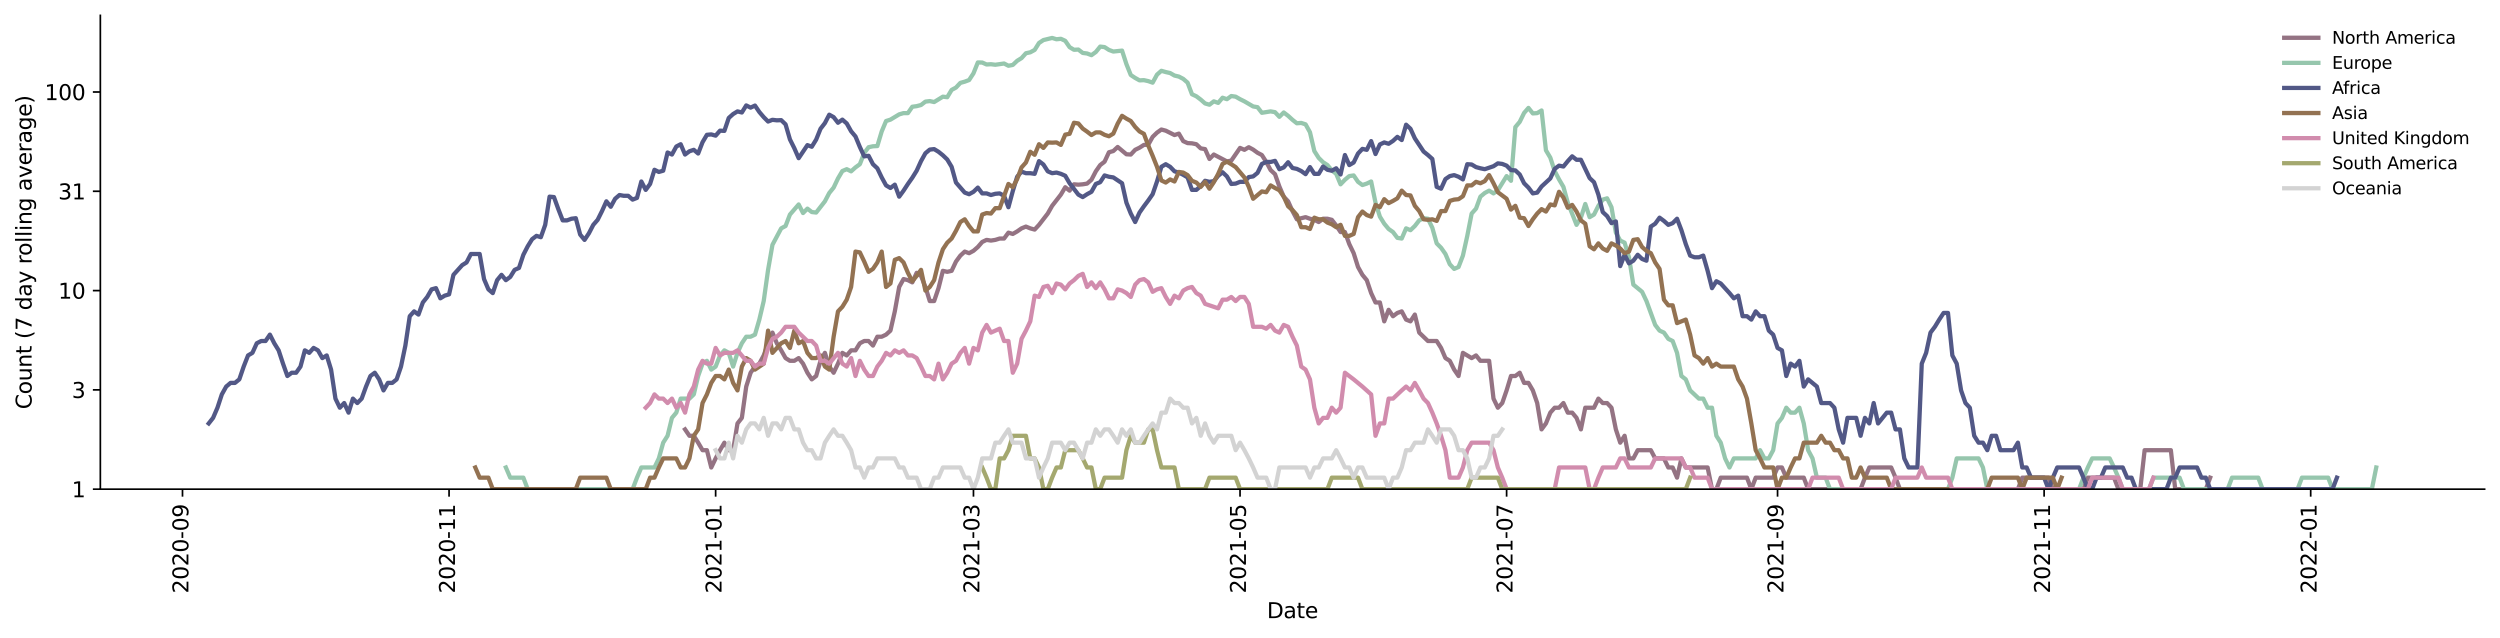 <?xml version="1.0" encoding="utf-8" standalone="no"?>
<!DOCTYPE svg PUBLIC "-//W3C//DTD SVG 1.1//EN"
  "http://www.w3.org/Graphics/SVG/1.1/DTD/svg11.dtd">
<svg xmlns:xlink="http://www.w3.org/1999/xlink" width="1170.166pt" height="298.621pt" viewBox="0 0 1170.166 298.621" xmlns="http://www.w3.org/2000/svg" version="1.1">
 <defs>
  <style type="text/css">*{stroke-linejoin: round; stroke-linecap: butt}</style>
 </defs>
 <g id="figure_1">
  <g id="patch_1">
   <path d="M 0 298.621 
L 1170.166 298.621 
L 1170.166 0 
L 0 0 
z
" style="fill: #ffffff"/>
  </g>
  <g id="axes_1">
   <g id="patch_2">
    <path d="M 46.966 228.96 
L 1162.966 228.96 
L 1162.966 7.2 
L 46.966 7.2 
z
" style="fill: #ffffff"/>
   </g>
   <g id="matplotlib.axis_1">
    <g id="xtick_1">
     <g id="line2d_1">
      <defs>
       <path id="m496a580652" d="M 0 0 
L 0 3.5 
" style="stroke: #000000; stroke-width: 0.8"/>
      </defs>
      <g>
       <use xlink:href="#m496a580652" x="85.42" y="228.96" style="stroke: #000000; stroke-width: 0.8"/>
      </g>
     </g>
     <g id="text_1">
      <!-- 2020-09 -->
      <g transform="translate(88.18 277.743)rotate(-90)scale(0.1 -0.1)">
       <defs>
        <path id="DejaVuSans-32" d="M 1228 531 
L 3431 531 
L 3431 0 
L 469 0 
L 469 531 
Q 828 903 1448 1529 
Q 2069 2156 2228 2338 
Q 2531 2678 2651 2914 
Q 2772 3150 2772 3378 
Q 2772 3750 2511 3984 
Q 2250 4219 1831 4219 
Q 1534 4219 1204 4116 
Q 875 4013 500 3803 
L 500 4441 
Q 881 4594 1212 4672 
Q 1544 4750 1819 4750 
Q 2544 4750 2975 4387 
Q 3406 4025 3406 3419 
Q 3406 3131 3298 2873 
Q 3191 2616 2906 2266 
Q 2828 2175 2409 1742 
Q 1991 1309 1228 531 
z
" transform="scale(0.016)"/>
        <path id="DejaVuSans-30" d="M 2034 4250 
Q 1547 4250 1301 3770 
Q 1056 3291 1056 2328 
Q 1056 1369 1301 889 
Q 1547 409 2034 409 
Q 2525 409 2770 889 
Q 3016 1369 3016 2328 
Q 3016 3291 2770 3770 
Q 2525 4250 2034 4250 
z
M 2034 4750 
Q 2819 4750 3233 4129 
Q 3647 3509 3647 2328 
Q 3647 1150 3233 529 
Q 2819 -91 2034 -91 
Q 1250 -91 836 529 
Q 422 1150 422 2328 
Q 422 3509 836 4129 
Q 1250 4750 2034 4750 
z
" transform="scale(0.016)"/>
        <path id="DejaVuSans-2d" d="M 313 2009 
L 1997 2009 
L 1997 1497 
L 313 1497 
L 313 2009 
z
" transform="scale(0.016)"/>
        <path id="DejaVuSans-39" d="M 703 97 
L 703 672 
Q 941 559 1184 500 
Q 1428 441 1663 441 
Q 2288 441 2617 861 
Q 2947 1281 2994 2138 
Q 2813 1869 2534 1725 
Q 2256 1581 1919 1581 
Q 1219 1581 811 2004 
Q 403 2428 403 3163 
Q 403 3881 828 4315 
Q 1253 4750 1959 4750 
Q 2769 4750 3195 4129 
Q 3622 3509 3622 2328 
Q 3622 1225 3098 567 
Q 2575 -91 1691 -91 
Q 1453 -91 1209 -44 
Q 966 3 703 97 
z
M 1959 2075 
Q 2384 2075 2632 2365 
Q 2881 2656 2881 3163 
Q 2881 3666 2632 3958 
Q 2384 4250 1959 4250 
Q 1534 4250 1286 3958 
Q 1038 3666 1038 3163 
Q 1038 2656 1286 2365 
Q 1534 2075 1959 2075 
z
" transform="scale(0.016)"/>
       </defs>
       <use xlink:href="#DejaVuSans-32"/>
       <use xlink:href="#DejaVuSans-30" x="63.623"/>
       <use xlink:href="#DejaVuSans-32" x="127.246"/>
       <use xlink:href="#DejaVuSans-30" x="190.869"/>
       <use xlink:href="#DejaVuSans-2d" x="254.492"/>
       <use xlink:href="#DejaVuSans-30" x="290.576"/>
       <use xlink:href="#DejaVuSans-39" x="354.199"/>
      </g>
     </g>
    </g>
    <g id="xtick_2">
     <g id="line2d_2">
      <g>
       <use xlink:href="#m496a580652" x="210.193" y="228.96" style="stroke: #000000; stroke-width: 0.8"/>
      </g>
     </g>
     <g id="text_2">
      <!-- 2020-11 -->
      <g transform="translate(212.952 277.743)rotate(-90)scale(0.1 -0.1)">
       <defs>
        <path id="DejaVuSans-31" d="M 794 531 
L 1825 531 
L 1825 4091 
L 703 3866 
L 703 4441 
L 1819 4666 
L 2450 4666 
L 2450 531 
L 3481 531 
L 3481 0 
L 794 0 
L 794 531 
z
" transform="scale(0.016)"/>
       </defs>
       <use xlink:href="#DejaVuSans-32"/>
       <use xlink:href="#DejaVuSans-30" x="63.623"/>
       <use xlink:href="#DejaVuSans-32" x="127.246"/>
       <use xlink:href="#DejaVuSans-30" x="190.869"/>
       <use xlink:href="#DejaVuSans-2d" x="254.492"/>
       <use xlink:href="#DejaVuSans-31" x="290.576"/>
       <use xlink:href="#DejaVuSans-31" x="354.199"/>
      </g>
     </g>
    </g>
    <g id="xtick_3">
     <g id="line2d_3">
      <g>
       <use xlink:href="#m496a580652" x="334.966" y="228.96" style="stroke: #000000; stroke-width: 0.8"/>
      </g>
     </g>
     <g id="text_3">
      <!-- 2021-01 -->
      <g transform="translate(337.725 277.743)rotate(-90)scale(0.1 -0.1)">
       <use xlink:href="#DejaVuSans-32"/>
       <use xlink:href="#DejaVuSans-30" x="63.623"/>
       <use xlink:href="#DejaVuSans-32" x="127.246"/>
       <use xlink:href="#DejaVuSans-31" x="190.869"/>
       <use xlink:href="#DejaVuSans-2d" x="254.492"/>
       <use xlink:href="#DejaVuSans-30" x="290.576"/>
       <use xlink:href="#DejaVuSans-31" x="354.199"/>
      </g>
     </g>
    </g>
    <g id="xtick_4">
     <g id="line2d_4">
      <g>
       <use xlink:href="#m496a580652" x="455.647" y="228.96" style="stroke: #000000; stroke-width: 0.8"/>
      </g>
     </g>
     <g id="text_4">
      <!-- 2021-03 -->
      <g transform="translate(458.407 277.743)rotate(-90)scale(0.1 -0.1)">
       <defs>
        <path id="DejaVuSans-33" d="M 2597 2516 
Q 3050 2419 3304 2112 
Q 3559 1806 3559 1356 
Q 3559 666 3084 287 
Q 2609 -91 1734 -91 
Q 1441 -91 1130 -33 
Q 819 25 488 141 
L 488 750 
Q 750 597 1062 519 
Q 1375 441 1716 441 
Q 2309 441 2620 675 
Q 2931 909 2931 1356 
Q 2931 1769 2642 2001 
Q 2353 2234 1838 2234 
L 1294 2234 
L 1294 2753 
L 1863 2753 
Q 2328 2753 2575 2939 
Q 2822 3125 2822 3475 
Q 2822 3834 2567 4026 
Q 2313 4219 1838 4219 
Q 1578 4219 1281 4162 
Q 984 4106 628 3988 
L 628 4550 
Q 988 4650 1302 4700 
Q 1616 4750 1894 4750 
Q 2613 4750 3031 4423 
Q 3450 4097 3450 3541 
Q 3450 3153 3228 2886 
Q 3006 2619 2597 2516 
z
" transform="scale(0.016)"/>
       </defs>
       <use xlink:href="#DejaVuSans-32"/>
       <use xlink:href="#DejaVuSans-30" x="63.623"/>
       <use xlink:href="#DejaVuSans-32" x="127.246"/>
       <use xlink:href="#DejaVuSans-31" x="190.869"/>
       <use xlink:href="#DejaVuSans-2d" x="254.492"/>
       <use xlink:href="#DejaVuSans-30" x="290.576"/>
       <use xlink:href="#DejaVuSans-33" x="354.199"/>
      </g>
     </g>
    </g>
    <g id="xtick_5">
     <g id="line2d_5">
      <g>
       <use xlink:href="#m496a580652" x="580.42" y="228.96" style="stroke: #000000; stroke-width: 0.8"/>
      </g>
     </g>
     <g id="text_5">
      <!-- 2021-05 -->
      <g transform="translate(583.18 277.743)rotate(-90)scale(0.1 -0.1)">
       <defs>
        <path id="DejaVuSans-35" d="M 691 4666 
L 3169 4666 
L 3169 4134 
L 1269 4134 
L 1269 2991 
Q 1406 3038 1543 3061 
Q 1681 3084 1819 3084 
Q 2600 3084 3056 2656 
Q 3513 2228 3513 1497 
Q 3513 744 3044 326 
Q 2575 -91 1722 -91 
Q 1428 -91 1123 -41 
Q 819 9 494 109 
L 494 744 
Q 775 591 1075 516 
Q 1375 441 1709 441 
Q 2250 441 2565 725 
Q 2881 1009 2881 1497 
Q 2881 1984 2565 2268 
Q 2250 2553 1709 2553 
Q 1456 2553 1204 2497 
Q 953 2441 691 2322 
L 691 4666 
z
" transform="scale(0.016)"/>
       </defs>
       <use xlink:href="#DejaVuSans-32"/>
       <use xlink:href="#DejaVuSans-30" x="63.623"/>
       <use xlink:href="#DejaVuSans-32" x="127.246"/>
       <use xlink:href="#DejaVuSans-31" x="190.869"/>
       <use xlink:href="#DejaVuSans-2d" x="254.492"/>
       <use xlink:href="#DejaVuSans-30" x="290.576"/>
       <use xlink:href="#DejaVuSans-35" x="354.199"/>
      </g>
     </g>
    </g>
    <g id="xtick_6">
     <g id="line2d_6">
      <g>
       <use xlink:href="#m496a580652" x="705.193" y="228.96" style="stroke: #000000; stroke-width: 0.8"/>
      </g>
     </g>
     <g id="text_6">
      <!-- 2021-07 -->
      <g transform="translate(707.952 277.743)rotate(-90)scale(0.1 -0.1)">
       <defs>
        <path id="DejaVuSans-37" d="M 525 4666 
L 3525 4666 
L 3525 4397 
L 1831 0 
L 1172 0 
L 2766 4134 
L 525 4134 
L 525 4666 
z
" transform="scale(0.016)"/>
       </defs>
       <use xlink:href="#DejaVuSans-32"/>
       <use xlink:href="#DejaVuSans-30" x="63.623"/>
       <use xlink:href="#DejaVuSans-32" x="127.246"/>
       <use xlink:href="#DejaVuSans-31" x="190.869"/>
       <use xlink:href="#DejaVuSans-2d" x="254.492"/>
       <use xlink:href="#DejaVuSans-30" x="290.576"/>
       <use xlink:href="#DejaVuSans-37" x="354.199"/>
      </g>
     </g>
    </g>
    <g id="xtick_7">
     <g id="line2d_7">
      <g>
       <use xlink:href="#m496a580652" x="832.011" y="228.96" style="stroke: #000000; stroke-width: 0.8"/>
      </g>
     </g>
     <g id="text_7">
      <!-- 2021-09 -->
      <g transform="translate(834.77 277.743)rotate(-90)scale(0.1 -0.1)">
       <use xlink:href="#DejaVuSans-32"/>
       <use xlink:href="#DejaVuSans-30" x="63.623"/>
       <use xlink:href="#DejaVuSans-32" x="127.246"/>
       <use xlink:href="#DejaVuSans-31" x="190.869"/>
       <use xlink:href="#DejaVuSans-2d" x="254.492"/>
       <use xlink:href="#DejaVuSans-30" x="290.576"/>
       <use xlink:href="#DejaVuSans-39" x="354.199"/>
      </g>
     </g>
    </g>
    <g id="xtick_8">
     <g id="line2d_8">
      <g>
       <use xlink:href="#m496a580652" x="956.784" y="228.96" style="stroke: #000000; stroke-width: 0.8"/>
      </g>
     </g>
     <g id="text_8">
      <!-- 2021-11 -->
      <g transform="translate(959.543 277.743)rotate(-90)scale(0.1 -0.1)">
       <use xlink:href="#DejaVuSans-32"/>
       <use xlink:href="#DejaVuSans-30" x="63.623"/>
       <use xlink:href="#DejaVuSans-32" x="127.246"/>
       <use xlink:href="#DejaVuSans-31" x="190.869"/>
       <use xlink:href="#DejaVuSans-2d" x="254.492"/>
       <use xlink:href="#DejaVuSans-31" x="290.576"/>
       <use xlink:href="#DejaVuSans-31" x="354.199"/>
      </g>
     </g>
    </g>
    <g id="xtick_9">
     <g id="line2d_9">
      <g>
       <use xlink:href="#m496a580652" x="1081.557" y="228.96" style="stroke: #000000; stroke-width: 0.8"/>
      </g>
     </g>
     <g id="text_9">
      <!-- 2022-01 -->
      <g transform="translate(1084.316 277.743)rotate(-90)scale(0.1 -0.1)">
       <use xlink:href="#DejaVuSans-32"/>
       <use xlink:href="#DejaVuSans-30" x="63.623"/>
       <use xlink:href="#DejaVuSans-32" x="127.246"/>
       <use xlink:href="#DejaVuSans-32" x="190.869"/>
       <use xlink:href="#DejaVuSans-2d" x="254.492"/>
       <use xlink:href="#DejaVuSans-30" x="290.576"/>
       <use xlink:href="#DejaVuSans-31" x="354.199"/>
      </g>
     </g>
    </g>
    <g id="text_10">
     <!-- Date -->
     <g transform="translate(593.015 289.341)scale(0.1 -0.1)">
      <defs>
       <path id="DejaVuSans-44" d="M 1259 4147 
L 1259 519 
L 2022 519 
Q 2988 519 3436 956 
Q 3884 1394 3884 2338 
Q 3884 3275 3436 3711 
Q 2988 4147 2022 4147 
L 1259 4147 
z
M 628 4666 
L 1925 4666 
Q 3281 4666 3915 4102 
Q 4550 3538 4550 2338 
Q 4550 1131 3912 565 
Q 3275 0 1925 0 
L 628 0 
L 628 4666 
z
" transform="scale(0.016)"/>
       <path id="DejaVuSans-61" d="M 2194 1759 
Q 1497 1759 1228 1600 
Q 959 1441 959 1056 
Q 959 750 1161 570 
Q 1363 391 1709 391 
Q 2188 391 2477 730 
Q 2766 1069 2766 1631 
L 2766 1759 
L 2194 1759 
z
M 3341 1997 
L 3341 0 
L 2766 0 
L 2766 531 
Q 2569 213 2275 61 
Q 1981 -91 1556 -91 
Q 1019 -91 701 211 
Q 384 513 384 1019 
Q 384 1609 779 1909 
Q 1175 2209 1959 2209 
L 2766 2209 
L 2766 2266 
Q 2766 2663 2505 2880 
Q 2244 3097 1772 3097 
Q 1472 3097 1187 3025 
Q 903 2953 641 2809 
L 641 3341 
Q 956 3463 1253 3523 
Q 1550 3584 1831 3584 
Q 2591 3584 2966 3190 
Q 3341 2797 3341 1997 
z
" transform="scale(0.016)"/>
       <path id="DejaVuSans-74" d="M 1172 4494 
L 1172 3500 
L 2356 3500 
L 2356 3053 
L 1172 3053 
L 1172 1153 
Q 1172 725 1289 603 
Q 1406 481 1766 481 
L 2356 481 
L 2356 0 
L 1766 0 
Q 1100 0 847 248 
Q 594 497 594 1153 
L 594 3053 
L 172 3053 
L 172 3500 
L 594 3500 
L 594 4494 
L 1172 4494 
z
" transform="scale(0.016)"/>
       <path id="DejaVuSans-65" d="M 3597 1894 
L 3597 1613 
L 953 1613 
Q 991 1019 1311 708 
Q 1631 397 2203 397 
Q 2534 397 2845 478 
Q 3156 559 3463 722 
L 3463 178 
Q 3153 47 2828 -22 
Q 2503 -91 2169 -91 
Q 1331 -91 842 396 
Q 353 884 353 1716 
Q 353 2575 817 3079 
Q 1281 3584 2069 3584 
Q 2775 3584 3186 3129 
Q 3597 2675 3597 1894 
z
M 3022 2063 
Q 3016 2534 2758 2815 
Q 2500 3097 2075 3097 
Q 1594 3097 1305 2825 
Q 1016 2553 972 2059 
L 3022 2063 
z
" transform="scale(0.016)"/>
      </defs>
      <use xlink:href="#DejaVuSans-44"/>
      <use xlink:href="#DejaVuSans-61" x="77.002"/>
      <use xlink:href="#DejaVuSans-74" x="138.281"/>
      <use xlink:href="#DejaVuSans-65" x="177.49"/>
     </g>
    </g>
   </g>
   <g id="matplotlib.axis_2">
    <g id="ytick_1">
     <g id="line2d_10">
      <defs>
       <path id="me178a20aec" d="M 0 0 
L -3.5 0 
" style="stroke: #000000; stroke-width: 0.8"/>
      </defs>
      <g>
       <use xlink:href="#me178a20aec" x="46.966" y="228.96" style="stroke: #000000; stroke-width: 0.8"/>
      </g>
     </g>
     <g id="text_11">
      <!-- 1 -->
      <g transform="translate(33.603 232.759)scale(0.1 -0.1)">
       <use xlink:href="#DejaVuSans-31"/>
      </g>
     </g>
    </g>
    <g id="ytick_2">
     <g id="line2d_11">
      <g>
       <use xlink:href="#me178a20aec" x="46.966" y="182.485" style="stroke: #000000; stroke-width: 0.8"/>
      </g>
     </g>
     <g id="text_12">
      <!-- 3 -->
      <g transform="translate(33.603 186.284)scale(0.1 -0.1)">
       <use xlink:href="#DejaVuSans-33"/>
      </g>
     </g>
    </g>
    <g id="ytick_3">
     <g id="line2d_12">
      <g>
       <use xlink:href="#me178a20aec" x="46.966" y="136.009" style="stroke: #000000; stroke-width: 0.8"/>
      </g>
     </g>
     <g id="text_13">
      <!-- 10 -->
      <g transform="translate(27.241 139.809)scale(0.1 -0.1)">
       <use xlink:href="#DejaVuSans-31"/>
       <use xlink:href="#DejaVuSans-30" x="63.623"/>
      </g>
     </g>
    </g>
    <g id="ytick_4">
     <g id="line2d_13">
      <g>
       <use xlink:href="#me178a20aec" x="46.966" y="89.534" style="stroke: #000000; stroke-width: 0.8"/>
      </g>
     </g>
     <g id="text_14">
      <!-- 31 -->
      <g transform="translate(27.241 93.333)scale(0.1 -0.1)">
       <use xlink:href="#DejaVuSans-33"/>
       <use xlink:href="#DejaVuSans-31" x="63.623"/>
      </g>
     </g>
    </g>
    <g id="ytick_5">
     <g id="line2d_14">
      <g>
       <use xlink:href="#me178a20aec" x="46.966" y="43.059" style="stroke: #000000; stroke-width: 0.8"/>
      </g>
     </g>
     <g id="text_15">
      <!-- 100 -->
      <g transform="translate(20.878 46.858)scale(0.1 -0.1)">
       <use xlink:href="#DejaVuSans-31"/>
       <use xlink:href="#DejaVuSans-30" x="63.623"/>
       <use xlink:href="#DejaVuSans-30" x="127.246"/>
      </g>
     </g>
    </g>
    <g id="text_16">
     <!-- Count (7 day rolling average) -->
     <g transform="translate(14.798 191.548)rotate(-90)scale(0.1 -0.1)">
      <defs>
       <path id="DejaVuSans-43" d="M 4122 4306 
L 4122 3641 
Q 3803 3938 3442 4084 
Q 3081 4231 2675 4231 
Q 1875 4231 1450 3742 
Q 1025 3253 1025 2328 
Q 1025 1406 1450 917 
Q 1875 428 2675 428 
Q 3081 428 3442 575 
Q 3803 722 4122 1019 
L 4122 359 
Q 3791 134 3420 21 
Q 3050 -91 2638 -91 
Q 1578 -91 968 557 
Q 359 1206 359 2328 
Q 359 3453 968 4101 
Q 1578 4750 2638 4750 
Q 3056 4750 3426 4639 
Q 3797 4528 4122 4306 
z
" transform="scale(0.016)"/>
       <path id="DejaVuSans-6f" d="M 1959 3097 
Q 1497 3097 1228 2736 
Q 959 2375 959 1747 
Q 959 1119 1226 758 
Q 1494 397 1959 397 
Q 2419 397 2687 759 
Q 2956 1122 2956 1747 
Q 2956 2369 2687 2733 
Q 2419 3097 1959 3097 
z
M 1959 3584 
Q 2709 3584 3137 3096 
Q 3566 2609 3566 1747 
Q 3566 888 3137 398 
Q 2709 -91 1959 -91 
Q 1206 -91 779 398 
Q 353 888 353 1747 
Q 353 2609 779 3096 
Q 1206 3584 1959 3584 
z
" transform="scale(0.016)"/>
       <path id="DejaVuSans-75" d="M 544 1381 
L 544 3500 
L 1119 3500 
L 1119 1403 
Q 1119 906 1312 657 
Q 1506 409 1894 409 
Q 2359 409 2629 706 
Q 2900 1003 2900 1516 
L 2900 3500 
L 3475 3500 
L 3475 0 
L 2900 0 
L 2900 538 
Q 2691 219 2414 64 
Q 2138 -91 1772 -91 
Q 1169 -91 856 284 
Q 544 659 544 1381 
z
M 1991 3584 
L 1991 3584 
z
" transform="scale(0.016)"/>
       <path id="DejaVuSans-6e" d="M 3513 2113 
L 3513 0 
L 2938 0 
L 2938 2094 
Q 2938 2591 2744 2837 
Q 2550 3084 2163 3084 
Q 1697 3084 1428 2787 
Q 1159 2491 1159 1978 
L 1159 0 
L 581 0 
L 581 3500 
L 1159 3500 
L 1159 2956 
Q 1366 3272 1645 3428 
Q 1925 3584 2291 3584 
Q 2894 3584 3203 3211 
Q 3513 2838 3513 2113 
z
" transform="scale(0.016)"/>
       <path id="DejaVuSans-20" transform="scale(0.016)"/>
       <path id="DejaVuSans-28" d="M 1984 4856 
Q 1566 4138 1362 3434 
Q 1159 2731 1159 2009 
Q 1159 1288 1364 580 
Q 1569 -128 1984 -844 
L 1484 -844 
Q 1016 -109 783 600 
Q 550 1309 550 2009 
Q 550 2706 781 3412 
Q 1013 4119 1484 4856 
L 1984 4856 
z
" transform="scale(0.016)"/>
       <path id="DejaVuSans-64" d="M 2906 2969 
L 2906 4863 
L 3481 4863 
L 3481 0 
L 2906 0 
L 2906 525 
Q 2725 213 2448 61 
Q 2172 -91 1784 -91 
Q 1150 -91 751 415 
Q 353 922 353 1747 
Q 353 2572 751 3078 
Q 1150 3584 1784 3584 
Q 2172 3584 2448 3432 
Q 2725 3281 2906 2969 
z
M 947 1747 
Q 947 1113 1208 752 
Q 1469 391 1925 391 
Q 2381 391 2643 752 
Q 2906 1113 2906 1747 
Q 2906 2381 2643 2742 
Q 2381 3103 1925 3103 
Q 1469 3103 1208 2742 
Q 947 2381 947 1747 
z
" transform="scale(0.016)"/>
       <path id="DejaVuSans-79" d="M 2059 -325 
Q 1816 -950 1584 -1140 
Q 1353 -1331 966 -1331 
L 506 -1331 
L 506 -850 
L 844 -850 
Q 1081 -850 1212 -737 
Q 1344 -625 1503 -206 
L 1606 56 
L 191 3500 
L 800 3500 
L 1894 763 
L 2988 3500 
L 3597 3500 
L 2059 -325 
z
" transform="scale(0.016)"/>
       <path id="DejaVuSans-72" d="M 2631 2963 
Q 2534 3019 2420 3045 
Q 2306 3072 2169 3072 
Q 1681 3072 1420 2755 
Q 1159 2438 1159 1844 
L 1159 0 
L 581 0 
L 581 3500 
L 1159 3500 
L 1159 2956 
Q 1341 3275 1631 3429 
Q 1922 3584 2338 3584 
Q 2397 3584 2469 3576 
Q 2541 3569 2628 3553 
L 2631 2963 
z
" transform="scale(0.016)"/>
       <path id="DejaVuSans-6c" d="M 603 4863 
L 1178 4863 
L 1178 0 
L 603 0 
L 603 4863 
z
" transform="scale(0.016)"/>
       <path id="DejaVuSans-69" d="M 603 3500 
L 1178 3500 
L 1178 0 
L 603 0 
L 603 3500 
z
M 603 4863 
L 1178 4863 
L 1178 4134 
L 603 4134 
L 603 4863 
z
" transform="scale(0.016)"/>
       <path id="DejaVuSans-67" d="M 2906 1791 
Q 2906 2416 2648 2759 
Q 2391 3103 1925 3103 
Q 1463 3103 1205 2759 
Q 947 2416 947 1791 
Q 947 1169 1205 825 
Q 1463 481 1925 481 
Q 2391 481 2648 825 
Q 2906 1169 2906 1791 
z
M 3481 434 
Q 3481 -459 3084 -895 
Q 2688 -1331 1869 -1331 
Q 1566 -1331 1297 -1286 
Q 1028 -1241 775 -1147 
L 775 -588 
Q 1028 -725 1275 -790 
Q 1522 -856 1778 -856 
Q 2344 -856 2625 -561 
Q 2906 -266 2906 331 
L 2906 616 
Q 2728 306 2450 153 
Q 2172 0 1784 0 
Q 1141 0 747 490 
Q 353 981 353 1791 
Q 353 2603 747 3093 
Q 1141 3584 1784 3584 
Q 2172 3584 2450 3431 
Q 2728 3278 2906 2969 
L 2906 3500 
L 3481 3500 
L 3481 434 
z
" transform="scale(0.016)"/>
       <path id="DejaVuSans-76" d="M 191 3500 
L 800 3500 
L 1894 563 
L 2988 3500 
L 3597 3500 
L 2284 0 
L 1503 0 
L 191 3500 
z
" transform="scale(0.016)"/>
       <path id="DejaVuSans-29" d="M 513 4856 
L 1013 4856 
Q 1481 4119 1714 3412 
Q 1947 2706 1947 2009 
Q 1947 1309 1714 600 
Q 1481 -109 1013 -844 
L 513 -844 
Q 928 -128 1133 580 
Q 1338 1288 1338 2009 
Q 1338 2731 1133 3434 
Q 928 4138 513 4856 
z
" transform="scale(0.016)"/>
      </defs>
      <use xlink:href="#DejaVuSans-43"/>
      <use xlink:href="#DejaVuSans-6f" x="69.824"/>
      <use xlink:href="#DejaVuSans-75" x="131.006"/>
      <use xlink:href="#DejaVuSans-6e" x="194.385"/>
      <use xlink:href="#DejaVuSans-74" x="257.764"/>
      <use xlink:href="#DejaVuSans-20" x="296.973"/>
      <use xlink:href="#DejaVuSans-28" x="328.76"/>
      <use xlink:href="#DejaVuSans-37" x="367.773"/>
      <use xlink:href="#DejaVuSans-20" x="431.396"/>
      <use xlink:href="#DejaVuSans-64" x="463.184"/>
      <use xlink:href="#DejaVuSans-61" x="526.66"/>
      <use xlink:href="#DejaVuSans-79" x="587.939"/>
      <use xlink:href="#DejaVuSans-20" x="647.119"/>
      <use xlink:href="#DejaVuSans-72" x="678.906"/>
      <use xlink:href="#DejaVuSans-6f" x="717.77"/>
      <use xlink:href="#DejaVuSans-6c" x="778.951"/>
      <use xlink:href="#DejaVuSans-6c" x="806.734"/>
      <use xlink:href="#DejaVuSans-69" x="834.518"/>
      <use xlink:href="#DejaVuSans-6e" x="862.301"/>
      <use xlink:href="#DejaVuSans-67" x="925.68"/>
      <use xlink:href="#DejaVuSans-20" x="989.156"/>
      <use xlink:href="#DejaVuSans-61" x="1020.943"/>
      <use xlink:href="#DejaVuSans-76" x="1082.223"/>
      <use xlink:href="#DejaVuSans-65" x="1141.402"/>
      <use xlink:href="#DejaVuSans-72" x="1202.926"/>
      <use xlink:href="#DejaVuSans-61" x="1244.039"/>
      <use xlink:href="#DejaVuSans-67" x="1305.318"/>
      <use xlink:href="#DejaVuSans-65" x="1368.795"/>
      <use xlink:href="#DejaVuSans-29" x="1430.318"/>
     </g>
    </g>
   </g>
   <g id="line2d_15">
    <path d="M 320.647 200.979 
L 322.693 203.971 
L 324.738 203.971 
L 326.784 207.202 
L 328.829 210.714 
L 330.875 210.714 
L 332.92 218.815 
L 334.966 214.562 
L 337.011 210.714 
L 339.057 207.202 
L 341.102 210.714 
L 343.147 210.714 
L 345.193 198.194 
L 347.238 195.589 
L 349.284 180.939 
L 351.329 174.466 
L 353.375 171.582 
L 355.42 170.213 
L 357.466 166.366 
L 359.511 160.67 
L 361.557 155.68 
L 363.602 160.67 
L 365.647 163.99 
L 367.693 167.608 
L 369.738 168.889 
L 371.784 168.889 
L 373.829 167.608 
L 375.875 170.213 
L 377.92 174.466 
L 379.966 177.573 
L 382.011 175.99 
L 384.057 168.889 
L 386.102 165.16 
L 388.147 171.582 
L 390.193 174.466 
L 392.238 170.213 
L 394.284 165.16 
L 396.329 166.366 
L 398.375 163.99 
L 400.42 163.99 
L 402.466 160.67 
L 404.511 159.622 
L 406.557 159.622 
L 408.602 161.747 
L 410.647 157.603 
L 412.693 157.603 
L 414.738 156.63 
L 416.784 154.752 
L 418.829 145.745 
L 420.875 134.315 
L 422.92 130.619 
L 424.966 131.127 
L 427.011 132.162 
L 429.057 127.7 
L 431.102 129.133 
L 433.147 134.315 
L 435.193 140.908 
L 437.238 140.908 
L 439.284 134.872 
L 441.329 126.771 
L 443.375 127.233 
L 445.42 126.771 
L 447.466 122.427 
L 449.511 119.642 
L 451.557 117.764 
L 453.602 118.504 
L 455.647 117.398 
L 457.693 115.62 
L 459.738 113.254 
L 461.784 112.282 
L 463.829 112.603 
L 465.875 112.282 
L 467.92 111.646 
L 469.966 111.646 
L 472.011 108.903 
L 474.057 109.496 
L 476.102 108.318 
L 478.147 106.891 
L 480.193 106.059 
L 482.238 106.891 
L 484.284 107.456 
L 486.329 105.243 
L 490.42 99.954 
L 492.466 96.343 
L 496.557 91.088 
L 498.602 87.639 
L 500.647 89.236 
L 502.693 86.27 
L 504.738 86.439 
L 506.784 86.27 
L 508.829 85.935 
L 510.875 84.141 
L 512.92 80.192 
L 514.966 77.262 
L 517.011 75.679 
L 519.057 71.271 
L 521.102 70.695 
L 523.147 68.796 
L 527.238 72.21 
L 529.284 72.329 
L 531.329 70.127 
L 533.375 69.125 
L 535.42 67.826 
L 537.466 67.72 
L 539.511 64.066 
L 541.557 62.078 
L 543.602 60.626 
L 545.647 61.165 
L 549.738 63.202 
L 551.784 62.542 
L 553.829 66.055 
L 555.875 66.983 
L 557.92 67.087 
L 559.966 67.508 
L 562.011 69.456 
L 564.057 69.79 
L 566.102 74.406 
L 568.147 72.329 
L 574.284 75.55 
L 576.329 75.165 
L 580.42 69.235 
L 582.466 70.127 
L 584.511 68.906 
L 586.557 70.015 
L 588.602 71.504 
L 590.647 72.568 
L 592.693 75.809 
L 594.738 79.617 
L 596.784 81.516 
L 598.829 87.292 
L 600.875 92.047 
L 602.92 94.24 
L 604.966 98.791 
L 607.011 102.638 
L 611.102 101.641 
L 613.147 102.387 
L 615.193 102.891 
L 617.238 103.92 
L 619.284 102.387 
L 621.329 102.387 
L 623.375 102.891 
L 625.42 105.513 
L 627.466 108.609 
L 629.511 108.609 
L 631.557 114.251 
L 633.602 118.504 
L 635.647 124.977 
L 637.693 128.649 
L 639.738 131.127 
L 641.784 137.18 
L 643.829 141.565 
L 645.875 141.565 
L 647.92 150.408 
L 649.966 145.017 
L 652.011 148.009 
L 654.057 146.485 
L 656.102 145.745 
L 658.147 149.592 
L 660.193 150.408 
L 662.238 147.24 
L 664.284 155.68 
L 668.375 159.622 
L 672.466 159.622 
L 674.511 162.853 
L 676.557 167.608 
L 678.602 168.889 
L 680.647 172.998 
L 682.693 175.99 
L 684.738 165.16 
L 688.829 167.608 
L 690.875 166.366 
L 692.92 168.889 
L 697.011 168.889 
L 699.057 186.581 
L 701.102 190.834 
L 703.147 188.651 
L 705.193 182.733 
L 707.238 175.99 
L 709.284 175.99 
L 711.329 174.466 
L 713.375 179.221 
L 715.42 179.221 
L 717.466 182.733 
L 719.511 188.651 
L 721.557 200.979 
L 723.602 198.194 
L 725.647 193.141 
L 727.693 190.834 
L 729.738 190.834 
L 731.784 188.651 
L 733.829 193.141 
L 735.875 193.141 
L 737.92 195.589 
L 739.966 200.979 
L 742.011 190.834 
L 746.102 190.834 
L 748.147 186.581 
L 750.193 188.651 
L 752.238 188.651 
L 754.284 190.834 
L 756.329 200.979 
L 758.375 207.202 
L 760.42 203.971 
L 762.466 214.562 
L 764.511 214.562 
L 766.557 210.714 
L 772.693 210.714 
L 774.738 214.562 
L 778.829 214.562 
L 780.875 218.815 
L 782.92 218.815 
L 784.966 223.57 
L 787.011 214.562 
L 789.057 218.815 
L 799.284 218.815 
L 801.329 228.96 
L 803.375 228.96 
L 805.42 223.57 
L 817.693 223.57 
L 819.738 228.96 
L 821.784 223.57 
L 829.966 223.57 
L 832.011 218.815 
L 834.057 218.815 
L 836.102 223.57 
L 844.284 223.57 
L 846.329 228.96 
L 870.875 228.96 
L 872.92 223.57 
L 874.966 218.815 
L 885.193 218.815 
L 887.238 223.57 
L 889.284 228.96 
L 944.511 228.96 
L 946.557 223.57 
L 958.829 223.57 
L 960.875 228.96 
L 975.193 228.96 
L 977.238 223.57 
L 989.511 223.57 
L 991.557 228.96 
L 1001.784 228.96 
L 1003.829 210.714 
L 1016.102 210.714 
L 1018.147 228.96 
L 1032.466 228.96 
L 1034.511 223.57 
L 1034.511 223.57 
" clip-path="url(#pb694a76872)" style="fill: none; stroke: #947383; stroke-width: 2; stroke-linecap: square"/>
   </g>
   <g id="line2d_16">
    <path d="M 236.784 218.815 
L 238.829 223.57 
L 244.966 223.57 
L 247.011 228.96 
L 296.102 228.96 
L 298.147 223.57 
L 300.193 218.815 
L 306.329 218.815 
L 308.375 214.562 
L 310.42 207.202 
L 312.466 203.971 
L 314.511 195.589 
L 316.557 193.141 
L 318.602 186.581 
L 322.693 186.581 
L 324.738 184.611 
L 326.784 175.99 
L 328.829 170.213 
L 330.875 168.889 
L 332.92 172.998 
L 334.966 171.582 
L 337.011 166.366 
L 339.057 163.99 
L 341.102 165.16 
L 343.147 171.582 
L 345.193 165.16 
L 347.238 160.67 
L 349.284 157.603 
L 351.329 157.603 
L 353.375 156.63 
L 355.42 149.592 
L 357.466 140.908 
L 359.511 126.315 
L 361.557 114.589 
L 365.647 106.891 
L 367.693 105.785 
L 369.738 100.429 
L 373.829 95.701 
L 375.875 99.719 
L 377.92 97.66 
L 379.966 99.252 
L 382.011 99.485 
L 386.102 94.24 
L 388.147 90.337 
L 390.193 87.813 
L 392.238 83.508 
L 394.284 80.047 
L 396.329 79.192 
L 398.375 80.192 
L 400.42 78.353 
L 402.466 76.861 
L 404.511 71.62 
L 406.557 68.906 
L 408.602 68.47 
L 410.647 68.362 
L 412.693 61.527 
L 414.738 56.641 
L 416.784 56.001 
L 420.875 53.535 
L 422.92 52.941 
L 424.966 52.941 
L 427.011 49.96 
L 429.057 49.687 
L 431.102 49.147 
L 433.147 47.569 
L 435.193 47.312 
L 437.238 47.763 
L 441.329 45.251 
L 443.375 45.495 
L 445.42 42.09 
L 447.466 40.979 
L 449.511 38.794 
L 451.557 38.227 
L 453.602 37.467 
L 455.647 34.329 
L 457.693 29.23 
L 459.738 29.271 
L 461.784 30.182 
L 463.829 30.057 
L 465.875 30.308 
L 469.966 29.724 
L 472.011 30.774 
L 474.057 30.393 
L 476.102 28.459 
L 478.147 27.194 
L 480.193 24.923 
L 482.238 24.484 
L 484.284 23.371 
L 486.329 20.107 
L 488.375 18.758 
L 492.466 17.76 
L 494.511 18.381 
L 496.557 18.163 
L 498.602 19.107 
L 500.647 22.082 
L 502.693 23.3 
L 504.738 23.194 
L 506.784 24.776 
L 508.829 25.034 
L 510.875 25.816 
L 512.92 24.339 
L 514.966 21.808 
L 517.011 22.047 
L 519.057 23.371 
L 521.102 24.122 
L 525.193 23.691 
L 527.238 30.015 
L 529.284 35.126 
L 531.329 36.475 
L 533.375 37.618 
L 535.42 37.517 
L 537.466 37.972 
L 539.511 38.69 
L 541.557 34.937 
L 543.602 33.139 
L 545.647 33.729 
L 547.693 34.189 
L 549.738 35.364 
L 551.784 35.843 
L 553.829 36.918 
L 555.875 38.69 
L 557.92 44.11 
L 559.966 45.069 
L 562.011 46.613 
L 564.057 48.416 
L 566.102 49.013 
L 568.147 47.44 
L 570.193 48.154 
L 572.238 45.741 
L 574.284 46.425 
L 576.329 44.948 
L 578.375 45.251 
L 580.42 46.425 
L 582.466 47.44 
L 586.557 49.823 
L 588.602 50.166 
L 590.647 52.794 
L 594.738 52.139 
L 596.784 52.501 
L 598.829 54.672 
L 600.875 52.647 
L 602.92 54.213 
L 604.966 56.08 
L 607.011 57.705 
L 609.057 57.539 
L 611.102 58.205 
L 613.147 61.894 
L 615.193 70.695 
L 617.238 73.907 
L 619.284 75.939 
L 621.329 77.262 
L 623.375 79.76 
L 625.42 81.366 
L 627.466 86.27 
L 629.511 84.141 
L 631.557 82.423 
L 633.602 82.118 
L 635.647 85.11 
L 637.693 86.608 
L 639.738 85.935 
L 641.784 84.947 
L 643.829 94.86 
L 645.875 101.396 
L 647.92 104.709 
L 649.966 107.173 
L 652.011 108.609 
L 654.057 111.332 
L 656.102 111.646 
L 658.147 106.891 
L 660.193 107.741 
L 662.238 105.785 
L 664.284 103.146 
L 666.329 102.137 
L 668.375 102.387 
L 670.42 106.612 
L 672.466 113.916 
L 674.511 115.969 
L 676.557 118.88 
L 678.602 123.682 
L 680.647 125.864 
L 682.693 124.977 
L 684.738 119.642 
L 686.784 110.404 
L 688.829 99.954 
L 690.875 97.66 
L 692.92 92.047 
L 694.966 90.337 
L 697.011 89.236 
L 699.057 90.523 
L 701.102 89.055 
L 705.193 82.423 
L 707.238 84.622 
L 709.284 59.484 
L 711.329 57.047 
L 713.375 52.867 
L 715.42 50.511 
L 717.466 53.089 
L 719.511 52.941 
L 721.557 51.708 
L 723.602 70.353 
L 725.647 73.784 
L 727.693 80.047 
L 729.738 83.982 
L 731.784 87.465 
L 733.829 94.86 
L 737.92 105.243 
L 739.966 101.888 
L 742.011 95.489 
L 744.057 101.641 
L 746.102 100.429 
L 748.147 96.343 
L 750.193 93.429 
L 752.238 92.831 
L 754.284 96.996 
L 756.329 108.903 
L 758.375 112.603 
L 760.42 113.584 
L 762.466 120.418 
L 764.511 133.224 
L 768.602 136.59 
L 770.647 140.908 
L 774.738 152.09 
L 776.784 154.752 
L 778.829 155.68 
L 780.875 158.6 
L 782.92 159.622 
L 784.966 165.16 
L 787.011 175.99 
L 789.057 177.573 
L 791.102 182.733 
L 795.193 186.581 
L 797.238 186.581 
L 799.284 190.834 
L 801.329 190.834 
L 803.375 203.971 
L 805.42 207.202 
L 807.466 214.562 
L 809.511 218.815 
L 811.557 214.562 
L 821.784 214.562 
L 823.829 210.714 
L 825.875 214.562 
L 827.92 214.562 
L 829.966 210.714 
L 832.011 198.194 
L 834.057 195.589 
L 836.102 190.834 
L 838.147 193.141 
L 840.193 193.141 
L 842.238 190.834 
L 844.284 198.194 
L 846.329 210.714 
L 848.375 214.562 
L 850.42 223.57 
L 854.511 223.57 
L 856.557 228.96 
L 911.784 228.96 
L 913.829 223.57 
L 915.875 214.562 
L 926.102 214.562 
L 928.147 218.815 
L 930.193 228.96 
L 973.147 228.96 
L 975.193 223.57 
L 977.238 218.815 
L 979.284 214.562 
L 987.466 214.562 
L 989.511 218.815 
L 991.557 223.57 
L 993.602 228.96 
L 1005.875 228.96 
L 1007.92 223.57 
L 1020.193 223.57 
L 1022.238 228.96 
L 1042.693 228.96 
L 1044.738 223.57 
L 1057.011 223.57 
L 1059.057 228.96 
L 1075.42 228.96 
L 1077.466 223.57 
L 1089.738 223.57 
L 1091.784 228.96 
L 1110.193 228.96 
L 1112.238 218.815 
L 1112.238 218.815 
" clip-path="url(#pb694a76872)" style="fill: none; stroke: #96c6ad; stroke-width: 2; stroke-linecap: square"/>
   </g>
   <g id="line2d_17">
    <path d="M 97.693 198.194 
L 99.738 195.589 
L 101.784 190.834 
L 103.829 184.611 
L 105.875 180.939 
L 107.92 179.221 
L 109.966 179.221 
L 112.011 177.573 
L 114.057 171.582 
L 116.102 166.366 
L 118.147 165.16 
L 120.193 160.67 
L 122.238 159.622 
L 124.284 159.622 
L 126.329 156.63 
L 128.375 160.67 
L 130.42 163.99 
L 132.466 170.213 
L 134.511 175.99 
L 136.557 174.466 
L 138.602 174.466 
L 140.647 171.582 
L 142.693 163.99 
L 144.738 165.16 
L 146.784 162.853 
L 148.829 163.99 
L 150.875 167.608 
L 152.92 166.366 
L 154.966 172.998 
L 157.011 186.581 
L 159.057 190.834 
L 161.102 188.651 
L 163.147 193.141 
L 165.193 186.581 
L 167.238 188.651 
L 169.284 186.581 
L 171.329 180.939 
L 173.375 175.99 
L 175.42 174.466 
L 177.466 177.573 
L 179.511 182.733 
L 181.557 179.221 
L 183.602 179.221 
L 185.647 177.573 
L 187.693 171.582 
L 189.738 161.747 
L 191.784 148.009 
L 193.829 145.745 
L 195.875 147.24 
L 197.92 141.565 
L 199.966 139.001 
L 202.011 135.437 
L 204.057 134.872 
L 206.102 139.627 
L 208.147 138.385 
L 210.193 137.778 
L 212.238 128.649 
L 216.329 124.109 
L 218.375 122.841 
L 220.42 118.88 
L 224.511 118.88 
L 226.557 130.619 
L 228.602 135.437 
L 230.647 137.18 
L 232.693 131.127 
L 234.738 128.649 
L 236.784 131.127 
L 238.829 129.622 
L 240.875 126.315 
L 242.92 125.418 
L 244.966 119.259 
L 247.011 115.273 
L 249.057 111.962 
L 251.102 110.404 
L 253.147 111.02 
L 255.193 105.243 
L 257.238 92.047 
L 259.284 92.241 
L 261.329 97.883 
L 263.375 103.146 
L 265.42 103.146 
L 267.466 102.387 
L 269.511 102.137 
L 271.557 109.797 
L 273.602 112.282 
L 275.647 109.199 
L 277.693 105.243 
L 279.738 102.891 
L 281.784 98.791 
L 283.829 94.24 
L 285.875 96.777 
L 287.92 93.029 
L 289.966 91.278 
L 292.011 91.661 
L 294.057 91.661 
L 296.102 93.429 
L 298.147 92.633 
L 300.193 84.947 
L 302.238 88.876 
L 304.284 86.102 
L 306.329 79.475 
L 308.375 80.482 
L 310.42 79.904 
L 312.466 71.387 
L 314.511 72.329 
L 316.557 68.579 
L 318.602 67.508 
L 320.647 72.329 
L 322.693 70.81 
L 324.738 70.127 
L 326.784 71.855 
L 328.829 66.568 
L 330.875 63.107 
L 332.92 62.918 
L 334.966 63.488 
L 337.011 61.165 
L 339.057 61.255 
L 341.102 55.214 
L 343.147 53.385 
L 345.193 52.139 
L 347.238 52.647 
L 349.284 49.349 
L 351.329 50.373 
L 353.375 49.416 
L 355.42 52.429 
L 357.466 54.826 
L 359.511 56.884 
L 361.557 56.08 
L 363.602 56.32 
L 365.647 56.24 
L 367.693 58.205 
L 369.738 65.248 
L 371.784 69.346 
L 373.829 74.031 
L 377.92 67.933 
L 379.966 68.687 
L 382.011 65.348 
L 384.057 60.271 
L 386.102 57.622 
L 388.147 53.684 
L 390.193 54.826 
L 392.238 57.457 
L 394.284 56.001 
L 396.329 57.788 
L 398.375 61.436 
L 400.42 63.872 
L 402.466 68.796 
L 404.511 73.171 
L 406.557 72.929 
L 408.602 76.861 
L 410.647 78.77 
L 412.693 83.039 
L 414.738 86.778 
L 416.784 87.988 
L 418.829 86.439 
L 420.875 92.047 
L 422.92 89.236 
L 424.966 86.102 
L 427.011 83.195 
L 429.057 79.904 
L 431.102 75.421 
L 433.147 71.738 
L 435.193 70.015 
L 437.238 69.79 
L 439.284 71.04 
L 441.329 72.688 
L 443.375 74.657 
L 445.42 78.078 
L 447.466 85.438 
L 451.557 90.151 
L 453.602 90.899 
L 455.647 89.783 
L 457.693 87.813 
L 459.738 90.523 
L 461.784 90.523 
L 463.829 91.278 
L 465.875 90.711 
L 467.92 90.523 
L 469.966 91.661 
L 472.011 96.996 
L 474.057 89.417 
L 476.102 82.73 
L 478.147 80.337 
L 480.193 81.069 
L 482.238 81.069 
L 484.284 81.366 
L 486.329 75.421 
L 488.375 76.994 
L 490.42 80.192 
L 492.466 81.069 
L 494.511 80.775 
L 496.557 81.366 
L 498.602 82.27 
L 500.647 85.769 
L 504.738 91.088 
L 506.784 92.241 
L 508.829 90.899 
L 510.875 89.783 
L 512.92 86.102 
L 514.966 85.273 
L 517.011 82.118 
L 519.057 82.73 
L 521.102 83.039 
L 525.193 85.769 
L 527.238 94.86 
L 529.284 99.954 
L 531.329 103.92 
L 533.375 99.485 
L 535.42 96.56 
L 537.466 93.833 
L 539.511 90.899 
L 541.557 84.947 
L 543.602 78.078 
L 545.647 76.861 
L 547.693 78.078 
L 549.738 80.192 
L 551.784 80.775 
L 553.829 81.816 
L 555.875 83.039 
L 557.92 88.876 
L 559.966 88.876 
L 562.011 87.12 
L 564.057 84.622 
L 566.102 85.11 
L 568.147 84.784 
L 570.193 82.27 
L 572.238 80.628 
L 574.284 82.576 
L 576.329 86.102 
L 578.375 85.935 
L 580.42 85.11 
L 582.466 85.11 
L 584.511 82.884 
L 586.557 82.576 
L 588.602 80.922 
L 590.647 76.728 
L 592.693 75.809 
L 594.738 75.809 
L 596.784 75.293 
L 598.829 79.192 
L 600.875 78.353 
L 602.92 75.939 
L 604.966 78.631 
L 607.011 79.051 
L 609.057 80.047 
L 611.102 81.516 
L 613.147 78.215 
L 615.193 81.366 
L 617.238 81.366 
L 619.284 77.941 
L 621.329 79.475 
L 623.375 79.904 
L 625.42 78.77 
L 627.466 81.665 
L 629.511 72.568 
L 631.557 77.262 
L 633.602 76.069 
L 635.647 71.855 
L 637.693 69.679 
L 639.738 70.127 
L 641.784 66.055 
L 643.829 72.091 
L 645.875 67.614 
L 647.92 66.671 
L 649.966 67.297 
L 652.011 65.953 
L 654.057 64.066 
L 656.102 65.548 
L 658.147 58.373 
L 660.193 60.271 
L 662.238 64.751 
L 666.329 70.924 
L 668.375 72.568 
L 670.42 74.406 
L 672.466 87.465 
L 674.511 88.341 
L 676.557 83.823 
L 678.602 82.423 
L 680.647 81.967 
L 682.693 82.73 
L 684.738 83.982 
L 686.784 76.861 
L 688.829 76.994 
L 690.875 78.215 
L 692.92 78.77 
L 694.966 79.192 
L 699.057 77.804 
L 701.102 76.463 
L 703.147 76.728 
L 705.193 77.532 
L 707.238 79.617 
L 709.284 79.76 
L 711.329 81.665 
L 713.375 85.769 
L 715.42 87.813 
L 717.466 90.523 
L 719.511 90.151 
L 721.557 87.292 
L 725.647 83.508 
L 727.693 79.051 
L 729.738 77.532 
L 731.784 77.941 
L 733.829 75.421 
L 735.875 73.171 
L 737.92 74.783 
L 739.966 74.783 
L 744.057 83.351 
L 746.102 85.273 
L 748.147 91.088 
L 750.193 99.252 
L 752.238 101.152 
L 754.284 104.444 
L 756.329 103.66 
L 758.375 124.541 
L 760.42 119.259 
L 762.466 123.259 
L 764.511 122.017 
L 766.557 119.259 
L 768.602 121.209 
L 770.647 122.017 
L 772.693 106.059 
L 774.738 104.709 
L 776.784 101.888 
L 778.829 103.402 
L 780.875 105.243 
L 782.92 104.444 
L 784.966 102.387 
L 787.011 107.741 
L 789.057 114.251 
L 791.102 119.642 
L 793.147 120.418 
L 795.193 120.418 
L 797.238 119.642 
L 799.284 126.771 
L 801.329 134.872 
L 803.375 131.641 
L 805.42 132.69 
L 809.511 137.18 
L 811.557 139.627 
L 813.602 138.385 
L 815.647 148.009 
L 817.693 148.009 
L 819.738 149.592 
L 821.784 145.745 
L 823.829 148.009 
L 825.875 148.009 
L 827.92 154.752 
L 829.966 156.63 
L 832.011 162.853 
L 834.057 163.99 
L 836.102 175.99 
L 838.147 170.213 
L 840.193 171.582 
L 842.238 168.889 
L 844.284 180.939 
L 846.329 177.573 
L 850.42 180.939 
L 852.466 188.651 
L 856.557 188.651 
L 858.602 190.834 
L 860.647 200.979 
L 862.693 207.202 
L 864.738 195.589 
L 868.829 195.589 
L 870.875 203.971 
L 872.92 195.589 
L 874.966 198.194 
L 877.011 188.651 
L 879.057 198.194 
L 883.147 193.141 
L 885.193 193.141 
L 887.238 200.979 
L 889.284 200.979 
L 891.329 214.562 
L 893.375 218.815 
L 897.466 218.815 
L 899.511 170.213 
L 901.557 165.16 
L 903.602 155.68 
L 905.647 152.958 
L 907.693 149.592 
L 909.738 146.485 
L 911.784 146.485 
L 913.829 166.366 
L 915.875 170.213 
L 917.92 182.733 
L 919.966 188.651 
L 922.011 190.834 
L 924.057 203.971 
L 926.102 207.202 
L 928.147 207.202 
L 930.193 210.714 
L 932.238 203.971 
L 934.284 203.971 
L 936.329 210.714 
L 942.466 210.714 
L 944.511 207.202 
L 946.557 218.815 
L 948.602 218.815 
L 950.647 223.57 
L 956.784 223.57 
L 958.829 228.96 
L 960.875 223.57 
L 962.92 218.815 
L 973.147 218.815 
L 975.193 223.57 
L 977.238 228.96 
L 979.284 228.96 
L 981.329 223.57 
L 983.375 223.57 
L 985.42 218.815 
L 993.602 218.815 
L 995.647 223.57 
L 997.693 223.57 
L 999.738 228.96 
L 1014.057 228.96 
L 1016.102 223.57 
L 1018.147 223.57 
L 1020.193 218.815 
L 1028.375 218.815 
L 1030.42 223.57 
L 1032.466 223.57 
L 1034.511 228.96 
L 1091.784 228.96 
L 1093.829 223.57 
L 1093.829 223.57 
" clip-path="url(#pb694a76872)" style="fill: none; stroke: #525886; stroke-width: 2; stroke-linecap: square"/>
   </g>
   <g id="line2d_18">
    <path d="M 222.466 218.815 
L 224.511 223.57 
L 228.602 223.57 
L 230.647 228.96 
L 269.511 228.96 
L 271.557 223.57 
L 283.829 223.57 
L 285.875 228.96 
L 302.238 228.96 
L 304.284 223.57 
L 306.329 223.57 
L 308.375 218.815 
L 310.42 214.562 
L 316.557 214.562 
L 318.602 218.815 
L 320.647 218.815 
L 322.693 214.562 
L 324.738 203.971 
L 326.784 200.979 
L 328.829 188.651 
L 330.875 184.611 
L 332.92 179.221 
L 334.966 175.99 
L 337.011 175.99 
L 339.057 177.573 
L 341.102 172.998 
L 343.147 179.221 
L 345.193 182.733 
L 347.238 171.582 
L 349.284 167.608 
L 351.329 168.889 
L 353.375 172.998 
L 357.466 170.213 
L 359.511 154.752 
L 361.557 165.16 
L 365.647 160.67 
L 367.693 159.622 
L 369.738 162.853 
L 371.784 154.752 
L 373.829 160.67 
L 375.875 159.622 
L 377.92 165.16 
L 379.966 167.608 
L 382.011 167.608 
L 384.057 166.366 
L 386.102 171.582 
L 388.147 172.998 
L 390.193 157.603 
L 392.238 145.745 
L 394.284 143.601 
L 396.329 140.263 
L 398.375 134.315 
L 400.42 117.764 
L 402.466 118.132 
L 404.511 122.427 
L 406.557 127.233 
L 408.602 125.864 
L 410.647 122.841 
L 412.693 117.764 
L 414.738 134.315 
L 416.784 132.69 
L 418.829 121.611 
L 420.875 120.812 
L 422.92 122.841 
L 424.966 127.7 
L 427.011 131.641 
L 429.057 129.133 
L 431.102 126.315 
L 433.147 136.009 
L 435.193 134.315 
L 437.238 131.127 
L 439.284 122.841 
L 441.329 116.677 
L 443.375 113.584 
L 445.42 111.646 
L 447.466 108.028 
L 449.511 103.92 
L 451.557 102.638 
L 453.602 105.785 
L 455.647 108.318 
L 457.693 108.318 
L 459.738 100.429 
L 461.784 99.719 
L 463.829 99.954 
L 465.875 97.437 
L 467.92 97.437 
L 472.011 86.102 
L 474.057 87.639 
L 476.102 83.823 
L 478.147 78.353 
L 480.193 76.069 
L 482.238 71.04 
L 484.284 72.448 
L 486.329 67.508 
L 488.375 69.235 
L 490.42 66.671 
L 492.466 66.775 
L 494.511 66.671 
L 496.557 67.826 
L 498.602 63.012 
L 500.647 62.636 
L 502.693 57.457 
L 504.738 57.788 
L 506.784 60.183 
L 508.829 61.619 
L 510.875 63.202 
L 512.92 61.986 
L 514.966 61.986 
L 517.011 63.107 
L 519.057 63.776 
L 521.102 62.542 
L 523.147 57.871 
L 525.193 54.213 
L 527.238 55.527 
L 529.284 56.641 
L 531.329 59.398 
L 533.375 61.527 
L 535.42 62.636 
L 537.466 68.147 
L 539.511 72.929 
L 541.557 78.078 
L 543.602 84.461 
L 545.647 85.438 
L 547.693 83.982 
L 549.738 84.947 
L 551.784 80.482 
L 553.829 80.775 
L 555.875 81.967 
L 557.92 84.622 
L 559.966 85.438 
L 562.011 87.465 
L 564.057 85.11 
L 566.102 88.341 
L 568.147 85.273 
L 570.193 81.366 
L 572.238 76.728 
L 574.284 75.679 
L 576.329 76.861 
L 578.375 78.215 
L 582.466 83.039 
L 584.511 87.465 
L 586.557 93.029 
L 590.647 89.6 
L 592.693 89.967 
L 594.738 86.778 
L 596.784 87.988 
L 598.829 89.055 
L 600.875 92.047 
L 602.92 96.56 
L 604.966 98.334 
L 607.011 100.668 
L 609.057 106.334 
L 611.102 106.334 
L 613.147 107.173 
L 615.193 101.888 
L 617.238 102.638 
L 619.284 102.638 
L 621.329 104.181 
L 623.375 104.975 
L 625.42 106.334 
L 627.466 105.243 
L 629.511 110.404 
L 631.557 110.404 
L 633.602 109.496 
L 635.647 101.641 
L 637.693 99.021 
L 639.738 100.668 
L 641.784 101.396 
L 643.829 95.914 
L 645.875 96.996 
L 647.92 93.228 
L 649.966 95.068 
L 652.011 94.036 
L 654.057 92.831 
L 656.102 89.236 
L 658.147 91.278 
L 660.193 91.469 
L 662.238 96.343 
L 664.284 98.791 
L 666.329 102.638 
L 668.375 102.891 
L 670.42 102.638 
L 672.466 103.402 
L 674.511 98.791 
L 676.557 98.791 
L 678.602 94.036 
L 680.647 93.429 
L 682.693 93.228 
L 684.738 91.853 
L 686.784 86.778 
L 688.829 86.778 
L 690.875 85.11 
L 692.92 85.769 
L 694.966 84.784 
L 697.011 81.967 
L 699.057 85.769 
L 701.102 89.967 
L 705.193 93.029 
L 707.238 98.108 
L 709.284 96.343 
L 711.329 101.888 
L 713.375 102.137 
L 715.42 105.785 
L 717.466 102.638 
L 719.511 99.954 
L 721.557 97.883 
L 723.602 99.021 
L 725.647 95.701 
L 727.693 96.128 
L 729.738 89.783 
L 731.784 92.437 
L 733.829 97.216 
L 735.875 95.914 
L 737.92 99.021 
L 739.966 103.146 
L 742.011 104.709 
L 744.057 115.273 
L 746.102 116.677 
L 748.147 113.916 
L 750.193 116.322 
L 752.238 117.398 
L 754.284 113.916 
L 756.329 114.93 
L 758.375 116.322 
L 760.42 118.504 
L 762.466 117.764 
L 764.511 112.282 
L 766.557 111.962 
L 768.602 115.62 
L 770.647 117.398 
L 772.693 118.504 
L 774.738 122.841 
L 776.784 125.864 
L 778.829 140.263 
L 780.875 142.911 
L 782.92 142.911 
L 784.966 151.24 
L 789.057 149.592 
L 791.102 156.63 
L 793.147 166.366 
L 795.193 167.608 
L 797.238 170.213 
L 799.284 167.608 
L 801.329 171.582 
L 803.375 170.213 
L 805.42 171.582 
L 811.557 171.582 
L 813.602 177.573 
L 815.647 180.939 
L 817.693 186.581 
L 819.738 198.194 
L 821.784 210.714 
L 823.829 214.562 
L 825.875 218.815 
L 829.966 218.815 
L 832.011 228.96 
L 834.057 223.57 
L 836.102 223.57 
L 838.147 218.815 
L 840.193 214.562 
L 842.238 214.562 
L 844.284 207.202 
L 850.42 207.202 
L 852.466 203.971 
L 854.511 207.202 
L 856.557 207.202 
L 858.602 210.714 
L 860.647 210.714 
L 862.693 214.562 
L 864.738 214.562 
L 866.784 223.57 
L 868.829 223.57 
L 870.875 218.815 
L 872.92 223.57 
L 883.147 223.57 
L 885.193 228.96 
L 930.193 228.96 
L 932.238 223.57 
L 944.511 223.57 
L 946.557 228.96 
L 948.602 223.57 
L 960.875 223.57 
L 962.92 228.96 
L 964.966 223.57 
L 964.966 223.57 
" clip-path="url(#pb694a76872)" style="fill: none; stroke: #937252; stroke-width: 2; stroke-linecap: square"/>
   </g>
   <g id="line2d_19">
    <path d="M 302.238 190.834 
L 304.284 188.651 
L 306.329 184.611 
L 308.375 186.581 
L 310.42 186.581 
L 312.466 188.651 
L 314.511 186.581 
L 316.557 190.834 
L 318.602 188.651 
L 320.647 193.141 
L 322.693 184.611 
L 324.738 180.939 
L 326.784 172.998 
L 328.829 168.889 
L 330.875 170.213 
L 332.92 170.213 
L 334.966 162.853 
L 337.011 166.366 
L 339.057 165.16 
L 343.147 165.16 
L 345.193 163.99 
L 349.284 168.889 
L 351.329 168.889 
L 353.375 171.582 
L 355.42 170.213 
L 357.466 170.213 
L 359.511 162.853 
L 361.557 158.6 
L 363.602 157.603 
L 365.647 155.68 
L 367.693 152.958 
L 371.784 152.958 
L 373.829 155.68 
L 377.92 159.622 
L 379.966 159.622 
L 382.011 161.747 
L 384.057 168.889 
L 386.102 168.889 
L 388.147 170.213 
L 392.238 165.16 
L 394.284 170.213 
L 396.329 171.582 
L 398.375 167.608 
L 400.42 175.99 
L 402.466 168.889 
L 404.511 172.998 
L 406.557 175.99 
L 408.602 175.99 
L 410.647 171.582 
L 412.693 168.889 
L 414.738 165.16 
L 416.784 166.366 
L 418.829 163.99 
L 420.875 165.16 
L 422.92 163.99 
L 424.966 166.366 
L 427.011 166.366 
L 429.057 167.608 
L 431.102 171.582 
L 433.147 175.99 
L 435.193 175.99 
L 437.238 177.573 
L 439.284 170.213 
L 441.329 177.573 
L 443.375 174.466 
L 445.42 170.213 
L 447.466 168.889 
L 449.511 165.16 
L 451.557 162.853 
L 453.602 170.213 
L 455.647 162.853 
L 457.693 163.99 
L 459.738 155.68 
L 461.784 152.09 
L 463.829 155.68 
L 467.92 153.845 
L 469.966 159.622 
L 472.011 159.622 
L 474.057 174.466 
L 476.102 170.213 
L 478.147 158.6 
L 480.193 154.752 
L 482.238 150.408 
L 484.284 138.385 
L 486.329 139.001 
L 488.375 134.315 
L 490.42 133.766 
L 492.466 137.18 
L 494.511 132.69 
L 496.557 133.224 
L 498.602 135.437 
L 500.647 132.69 
L 502.693 131.127 
L 504.738 129.133 
L 506.784 128.172 
L 508.829 134.315 
L 510.875 132.162 
L 512.92 134.872 
L 514.966 132.162 
L 517.011 135.437 
L 519.057 139.627 
L 521.102 139.627 
L 523.147 135.437 
L 525.193 136.009 
L 527.238 137.18 
L 529.284 139.001 
L 531.329 133.224 
L 533.375 131.127 
L 535.42 130.619 
L 537.466 132.162 
L 539.511 136.59 
L 541.557 135.437 
L 543.602 134.872 
L 545.647 139.001 
L 547.693 142.232 
L 549.738 138.385 
L 551.784 139.627 
L 553.829 136.009 
L 555.875 134.872 
L 557.92 134.315 
L 559.966 137.18 
L 562.011 138.385 
L 564.057 142.232 
L 570.193 144.303 
L 572.238 140.263 
L 574.284 140.263 
L 576.329 139.001 
L 578.375 140.908 
L 580.42 139.001 
L 582.466 139.001 
L 584.511 142.232 
L 586.557 152.958 
L 590.647 152.958 
L 592.693 153.845 
L 594.738 152.09 
L 596.784 154.752 
L 598.829 155.68 
L 600.875 152.09 
L 602.92 152.958 
L 604.966 157.603 
L 607.011 161.747 
L 609.057 171.582 
L 611.102 172.998 
L 613.147 177.573 
L 615.193 190.834 
L 617.238 198.194 
L 619.284 195.589 
L 621.329 195.589 
L 623.375 190.834 
L 625.42 193.141 
L 627.466 190.834 
L 629.511 174.466 
L 633.602 177.573 
L 637.693 180.939 
L 641.784 184.611 
L 643.829 203.971 
L 645.875 198.194 
L 647.92 198.194 
L 649.966 186.581 
L 652.011 186.581 
L 656.102 182.733 
L 658.147 180.939 
L 660.193 182.733 
L 662.238 179.221 
L 664.284 182.733 
L 666.329 186.581 
L 668.375 188.651 
L 670.42 193.141 
L 672.466 198.194 
L 674.511 203.971 
L 676.557 210.714 
L 678.602 223.57 
L 682.693 223.57 
L 684.738 218.815 
L 686.784 210.714 
L 688.829 207.202 
L 697.011 207.202 
L 699.057 210.714 
L 701.102 218.815 
L 703.147 223.57 
L 705.193 228.96 
L 727.693 228.96 
L 729.738 218.815 
L 742.011 218.815 
L 744.057 228.96 
L 746.102 228.96 
L 748.147 223.57 
L 750.193 218.815 
L 756.329 218.815 
L 758.375 214.562 
L 760.42 214.562 
L 762.466 218.815 
L 772.693 218.815 
L 774.738 214.562 
L 787.011 214.562 
L 789.057 218.815 
L 791.102 218.815 
L 793.147 223.57 
L 799.284 223.57 
L 801.329 228.96 
L 846.329 228.96 
L 848.375 223.57 
L 860.647 223.57 
L 862.693 228.96 
L 885.193 228.96 
L 887.238 223.57 
L 897.466 223.57 
L 899.511 218.815 
L 901.557 223.57 
L 911.784 223.57 
L 913.829 228.96 
L 977.238 228.96 
L 979.284 223.57 
L 991.557 223.57 
L 993.602 228.96 
L 1005.875 228.96 
L 1007.92 223.57 
L 1007.92 223.57 
" clip-path="url(#pb694a76872)" style="fill: none; stroke: #d18cad; stroke-width: 2; stroke-linecap: square"/>
   </g>
   <g id="line2d_20">
    <path d="M 459.738 218.815 
L 461.784 223.57 
L 463.829 228.96 
L 465.875 228.96 
L 467.92 214.562 
L 469.966 214.562 
L 472.011 210.714 
L 474.057 203.971 
L 480.193 203.971 
L 482.238 214.562 
L 484.284 214.562 
L 486.329 218.815 
L 488.375 228.96 
L 490.42 228.96 
L 492.466 223.57 
L 494.511 218.815 
L 496.557 218.815 
L 498.602 210.714 
L 504.738 210.714 
L 506.784 214.562 
L 508.829 218.815 
L 510.875 218.815 
L 512.92 228.96 
L 514.966 228.96 
L 517.011 223.57 
L 525.193 223.57 
L 527.238 210.714 
L 529.284 203.971 
L 531.329 207.202 
L 535.42 207.202 
L 537.466 200.979 
L 539.511 200.979 
L 541.557 210.714 
L 543.602 218.815 
L 549.738 218.815 
L 551.784 228.96 
L 564.057 228.96 
L 566.102 223.57 
L 578.375 223.57 
L 580.42 228.96 
L 621.329 228.96 
L 623.375 223.57 
L 635.647 223.57 
L 637.693 228.96 
L 686.784 228.96 
L 688.829 223.57 
L 701.102 223.57 
L 703.147 228.96 
L 789.057 228.96 
L 791.102 223.57 
L 791.102 223.57 
" clip-path="url(#pb694a76872)" style="fill: none; stroke: #a4a86f; stroke-width: 2; stroke-linecap: square"/>
   </g>
   <g id="line2d_21">
    <path d="M 334.966 210.714 
L 337.011 214.562 
L 339.057 214.562 
L 341.102 207.202 
L 343.147 214.562 
L 345.193 203.971 
L 347.238 207.202 
L 349.284 200.979 
L 351.329 198.194 
L 353.375 198.194 
L 355.42 200.979 
L 357.466 195.589 
L 359.511 203.971 
L 361.557 198.194 
L 363.602 198.194 
L 365.647 200.979 
L 367.693 195.589 
L 369.738 195.589 
L 371.784 200.979 
L 373.829 200.979 
L 375.875 207.202 
L 377.92 210.714 
L 379.966 210.714 
L 382.011 214.562 
L 384.057 214.562 
L 386.102 207.202 
L 388.147 203.971 
L 390.193 200.979 
L 392.238 203.971 
L 394.284 203.971 
L 396.329 207.202 
L 398.375 210.714 
L 400.42 218.815 
L 402.466 218.815 
L 404.511 223.57 
L 406.557 218.815 
L 408.602 218.815 
L 410.647 214.562 
L 418.829 214.562 
L 420.875 218.815 
L 422.92 218.815 
L 424.966 223.57 
L 429.057 223.57 
L 431.102 228.96 
L 435.193 228.96 
L 437.238 223.57 
L 439.284 223.57 
L 441.329 218.815 
L 449.511 218.815 
L 451.557 223.57 
L 453.602 223.57 
L 455.647 228.96 
L 457.693 223.57 
L 459.738 214.562 
L 463.829 214.562 
L 465.875 207.202 
L 467.92 207.202 
L 469.966 203.971 
L 472.011 200.979 
L 474.057 207.202 
L 478.147 207.202 
L 480.193 214.562 
L 484.284 214.562 
L 486.329 223.57 
L 488.375 218.815 
L 490.42 214.562 
L 492.466 207.202 
L 496.557 207.202 
L 498.602 210.714 
L 500.647 207.202 
L 502.693 207.202 
L 504.738 210.714 
L 506.784 214.562 
L 508.829 207.202 
L 510.875 207.202 
L 512.92 200.979 
L 514.966 203.971 
L 517.011 200.979 
L 519.057 200.979 
L 521.102 203.971 
L 523.147 207.202 
L 525.193 200.979 
L 527.238 203.971 
L 529.284 200.979 
L 531.329 207.202 
L 533.375 207.202 
L 535.42 203.971 
L 537.466 200.979 
L 539.511 198.194 
L 541.557 200.979 
L 543.602 193.141 
L 545.647 193.141 
L 547.693 186.581 
L 549.738 188.651 
L 551.784 188.651 
L 553.829 190.834 
L 555.875 190.834 
L 557.92 198.194 
L 559.966 195.589 
L 562.011 203.971 
L 564.057 198.194 
L 566.102 203.971 
L 568.147 207.202 
L 570.193 203.971 
L 576.329 203.971 
L 578.375 210.714 
L 580.42 207.202 
L 582.466 210.714 
L 584.511 214.562 
L 586.557 218.815 
L 588.602 223.57 
L 592.693 223.57 
L 594.738 228.96 
L 596.784 228.96 
L 598.829 218.815 
L 611.102 218.815 
L 613.147 223.57 
L 615.193 218.815 
L 617.238 218.815 
L 619.284 214.562 
L 623.375 214.562 
L 625.42 210.714 
L 627.466 214.562 
L 629.511 218.815 
L 631.557 218.815 
L 633.602 223.57 
L 635.647 218.815 
L 637.693 218.815 
L 639.738 223.57 
L 647.92 223.57 
L 649.966 228.96 
L 652.011 223.57 
L 654.057 223.57 
L 656.102 218.815 
L 658.147 210.714 
L 660.193 210.714 
L 662.238 207.202 
L 666.329 207.202 
L 668.375 200.979 
L 670.42 203.971 
L 672.466 207.202 
L 674.511 200.979 
L 678.602 200.979 
L 680.647 203.971 
L 682.693 210.714 
L 684.738 210.714 
L 686.784 214.562 
L 688.829 223.57 
L 690.875 223.57 
L 692.92 218.815 
L 694.966 218.815 
L 697.011 214.562 
L 699.057 203.971 
L 701.102 203.971 
L 703.147 200.979 
L 703.147 200.979 
" clip-path="url(#pb694a76872)" style="fill: none; stroke: #d3d3d3; stroke-width: 2; stroke-linecap: square"/>
   </g>
   <g id="patch_3">
    <path d="M 46.966 228.96 
L 46.966 7.2 
" style="fill: none; stroke: #000000; stroke-width: 0.8; stroke-linejoin: miter; stroke-linecap: square"/>
   </g>
   <g id="patch_4">
    <path d="M 46.966 228.96 
L 1162.966 228.96 
" style="fill: none; stroke: #000000; stroke-width: 0.8; stroke-linejoin: miter; stroke-linecap: square"/>
   </g>
   <g id="legend_1">
    <g id="line2d_22">
     <path d="M 1069.154 17.679 
L 1077.154 17.679 
L 1085.154 17.679 
" style="fill: none; stroke: #947383; stroke-width: 2; stroke-linecap: square"/>
    </g>
    <g id="text_17">
     <!-- North America -->
     <g transform="translate(1091.554 20.479)scale(0.08 -0.08)">
      <defs>
       <path id="DejaVuSans-4e" d="M 628 4666 
L 1478 4666 
L 3547 763 
L 3547 4666 
L 4159 4666 
L 4159 0 
L 3309 0 
L 1241 3903 
L 1241 0 
L 628 0 
L 628 4666 
z
" transform="scale(0.016)"/>
       <path id="DejaVuSans-68" d="M 3513 2113 
L 3513 0 
L 2938 0 
L 2938 2094 
Q 2938 2591 2744 2837 
Q 2550 3084 2163 3084 
Q 1697 3084 1428 2787 
Q 1159 2491 1159 1978 
L 1159 0 
L 581 0 
L 581 4863 
L 1159 4863 
L 1159 2956 
Q 1366 3272 1645 3428 
Q 1925 3584 2291 3584 
Q 2894 3584 3203 3211 
Q 3513 2838 3513 2113 
z
" transform="scale(0.016)"/>
       <path id="DejaVuSans-41" d="M 2188 4044 
L 1331 1722 
L 3047 1722 
L 2188 4044 
z
M 1831 4666 
L 2547 4666 
L 4325 0 
L 3669 0 
L 3244 1197 
L 1141 1197 
L 716 0 
L 50 0 
L 1831 4666 
z
" transform="scale(0.016)"/>
       <path id="DejaVuSans-6d" d="M 3328 2828 
Q 3544 3216 3844 3400 
Q 4144 3584 4550 3584 
Q 5097 3584 5394 3201 
Q 5691 2819 5691 2113 
L 5691 0 
L 5113 0 
L 5113 2094 
Q 5113 2597 4934 2840 
Q 4756 3084 4391 3084 
Q 3944 3084 3684 2787 
Q 3425 2491 3425 1978 
L 3425 0 
L 2847 0 
L 2847 2094 
Q 2847 2600 2669 2842 
Q 2491 3084 2119 3084 
Q 1678 3084 1418 2786 
Q 1159 2488 1159 1978 
L 1159 0 
L 581 0 
L 581 3500 
L 1159 3500 
L 1159 2956 
Q 1356 3278 1631 3431 
Q 1906 3584 2284 3584 
Q 2666 3584 2933 3390 
Q 3200 3197 3328 2828 
z
" transform="scale(0.016)"/>
       <path id="DejaVuSans-63" d="M 3122 3366 
L 3122 2828 
Q 2878 2963 2633 3030 
Q 2388 3097 2138 3097 
Q 1578 3097 1268 2742 
Q 959 2388 959 1747 
Q 959 1106 1268 751 
Q 1578 397 2138 397 
Q 2388 397 2633 464 
Q 2878 531 3122 666 
L 3122 134 
Q 2881 22 2623 -34 
Q 2366 -91 2075 -91 
Q 1284 -91 818 406 
Q 353 903 353 1747 
Q 353 2603 823 3093 
Q 1294 3584 2113 3584 
Q 2378 3584 2631 3529 
Q 2884 3475 3122 3366 
z
" transform="scale(0.016)"/>
      </defs>
      <use xlink:href="#DejaVuSans-4e"/>
      <use xlink:href="#DejaVuSans-6f" x="74.805"/>
      <use xlink:href="#DejaVuSans-72" x="135.986"/>
      <use xlink:href="#DejaVuSans-74" x="177.1"/>
      <use xlink:href="#DejaVuSans-68" x="216.309"/>
      <use xlink:href="#DejaVuSans-20" x="279.688"/>
      <use xlink:href="#DejaVuSans-41" x="311.475"/>
      <use xlink:href="#DejaVuSans-6d" x="379.883"/>
      <use xlink:href="#DejaVuSans-65" x="477.295"/>
      <use xlink:href="#DejaVuSans-72" x="538.818"/>
      <use xlink:href="#DejaVuSans-69" x="579.932"/>
      <use xlink:href="#DejaVuSans-63" x="607.715"/>
      <use xlink:href="#DejaVuSans-61" x="662.695"/>
     </g>
    </g>
    <g id="line2d_23">
     <path d="M 1069.154 29.421 
L 1077.154 29.421 
L 1085.154 29.421 
" style="fill: none; stroke: #96c6ad; stroke-width: 2; stroke-linecap: square"/>
    </g>
    <g id="text_18">
     <!-- Europe -->
     <g transform="translate(1091.554 32.221)scale(0.08 -0.08)">
      <defs>
       <path id="DejaVuSans-45" d="M 628 4666 
L 3578 4666 
L 3578 4134 
L 1259 4134 
L 1259 2753 
L 3481 2753 
L 3481 2222 
L 1259 2222 
L 1259 531 
L 3634 531 
L 3634 0 
L 628 0 
L 628 4666 
z
" transform="scale(0.016)"/>
       <path id="DejaVuSans-70" d="M 1159 525 
L 1159 -1331 
L 581 -1331 
L 581 3500 
L 1159 3500 
L 1159 2969 
Q 1341 3281 1617 3432 
Q 1894 3584 2278 3584 
Q 2916 3584 3314 3078 
Q 3713 2572 3713 1747 
Q 3713 922 3314 415 
Q 2916 -91 2278 -91 
Q 1894 -91 1617 61 
Q 1341 213 1159 525 
z
M 3116 1747 
Q 3116 2381 2855 2742 
Q 2594 3103 2138 3103 
Q 1681 3103 1420 2742 
Q 1159 2381 1159 1747 
Q 1159 1113 1420 752 
Q 1681 391 2138 391 
Q 2594 391 2855 752 
Q 3116 1113 3116 1747 
z
" transform="scale(0.016)"/>
      </defs>
      <use xlink:href="#DejaVuSans-45"/>
      <use xlink:href="#DejaVuSans-75" x="63.184"/>
      <use xlink:href="#DejaVuSans-72" x="126.562"/>
      <use xlink:href="#DejaVuSans-6f" x="165.426"/>
      <use xlink:href="#DejaVuSans-70" x="226.607"/>
      <use xlink:href="#DejaVuSans-65" x="290.084"/>
     </g>
    </g>
    <g id="line2d_24">
     <path d="M 1069.154 41.164 
L 1077.154 41.164 
L 1085.154 41.164 
" style="fill: none; stroke: #525886; stroke-width: 2; stroke-linecap: square"/>
    </g>
    <g id="text_19">
     <!-- Africa -->
     <g transform="translate(1091.554 43.964)scale(0.08 -0.08)">
      <defs>
       <path id="DejaVuSans-66" d="M 2375 4863 
L 2375 4384 
L 1825 4384 
Q 1516 4384 1395 4259 
Q 1275 4134 1275 3809 
L 1275 3500 
L 2222 3500 
L 2222 3053 
L 1275 3053 
L 1275 0 
L 697 0 
L 697 3053 
L 147 3053 
L 147 3500 
L 697 3500 
L 697 3744 
Q 697 4328 969 4595 
Q 1241 4863 1831 4863 
L 2375 4863 
z
" transform="scale(0.016)"/>
      </defs>
      <use xlink:href="#DejaVuSans-41"/>
      <use xlink:href="#DejaVuSans-66" x="64.783"/>
      <use xlink:href="#DejaVuSans-72" x="99.988"/>
      <use xlink:href="#DejaVuSans-69" x="141.102"/>
      <use xlink:href="#DejaVuSans-63" x="168.885"/>
      <use xlink:href="#DejaVuSans-61" x="223.865"/>
     </g>
    </g>
    <g id="line2d_25">
     <path d="M 1069.154 52.906 
L 1077.154 52.906 
L 1085.154 52.906 
" style="fill: none; stroke: #937252; stroke-width: 2; stroke-linecap: square"/>
    </g>
    <g id="text_20">
     <!-- Asia -->
     <g transform="translate(1091.554 55.706)scale(0.08 -0.08)">
      <defs>
       <path id="DejaVuSans-73" d="M 2834 3397 
L 2834 2853 
Q 2591 2978 2328 3040 
Q 2066 3103 1784 3103 
Q 1356 3103 1142 2972 
Q 928 2841 928 2578 
Q 928 2378 1081 2264 
Q 1234 2150 1697 2047 
L 1894 2003 
Q 2506 1872 2764 1633 
Q 3022 1394 3022 966 
Q 3022 478 2636 193 
Q 2250 -91 1575 -91 
Q 1294 -91 989 -36 
Q 684 19 347 128 
L 347 722 
Q 666 556 975 473 
Q 1284 391 1588 391 
Q 1994 391 2212 530 
Q 2431 669 2431 922 
Q 2431 1156 2273 1281 
Q 2116 1406 1581 1522 
L 1381 1569 
Q 847 1681 609 1914 
Q 372 2147 372 2553 
Q 372 3047 722 3315 
Q 1072 3584 1716 3584 
Q 2034 3584 2315 3537 
Q 2597 3491 2834 3397 
z
" transform="scale(0.016)"/>
      </defs>
      <use xlink:href="#DejaVuSans-41"/>
      <use xlink:href="#DejaVuSans-73" x="68.408"/>
      <use xlink:href="#DejaVuSans-69" x="120.508"/>
      <use xlink:href="#DejaVuSans-61" x="148.291"/>
     </g>
    </g>
    <g id="line2d_26">
     <path d="M 1069.154 64.649 
L 1077.154 64.649 
L 1085.154 64.649 
" style="fill: none; stroke: #d18cad; stroke-width: 2; stroke-linecap: square"/>
    </g>
    <g id="text_21">
     <!-- United Kingdom -->
     <g transform="translate(1091.554 67.449)scale(0.08 -0.08)">
      <defs>
       <path id="DejaVuSans-55" d="M 556 4666 
L 1191 4666 
L 1191 1831 
Q 1191 1081 1462 751 
Q 1734 422 2344 422 
Q 2950 422 3222 751 
Q 3494 1081 3494 1831 
L 3494 4666 
L 4128 4666 
L 4128 1753 
Q 4128 841 3676 375 
Q 3225 -91 2344 -91 
Q 1459 -91 1007 375 
Q 556 841 556 1753 
L 556 4666 
z
" transform="scale(0.016)"/>
       <path id="DejaVuSans-4b" d="M 628 4666 
L 1259 4666 
L 1259 2694 
L 3353 4666 
L 4166 4666 
L 1850 2491 
L 4331 0 
L 3500 0 
L 1259 2247 
L 1259 0 
L 628 0 
L 628 4666 
z
" transform="scale(0.016)"/>
      </defs>
      <use xlink:href="#DejaVuSans-55"/>
      <use xlink:href="#DejaVuSans-6e" x="73.193"/>
      <use xlink:href="#DejaVuSans-69" x="136.572"/>
      <use xlink:href="#DejaVuSans-74" x="164.355"/>
      <use xlink:href="#DejaVuSans-65" x="203.564"/>
      <use xlink:href="#DejaVuSans-64" x="265.088"/>
      <use xlink:href="#DejaVuSans-20" x="328.564"/>
      <use xlink:href="#DejaVuSans-4b" x="360.352"/>
      <use xlink:href="#DejaVuSans-69" x="425.928"/>
      <use xlink:href="#DejaVuSans-6e" x="453.711"/>
      <use xlink:href="#DejaVuSans-67" x="517.09"/>
      <use xlink:href="#DejaVuSans-64" x="580.566"/>
      <use xlink:href="#DejaVuSans-6f" x="644.043"/>
      <use xlink:href="#DejaVuSans-6d" x="705.225"/>
     </g>
    </g>
    <g id="line2d_27">
     <path d="M 1069.154 76.391 
L 1077.154 76.391 
L 1085.154 76.391 
" style="fill: none; stroke: #a4a86f; stroke-width: 2; stroke-linecap: square"/>
    </g>
    <g id="text_22">
     <!-- South America -->
     <g transform="translate(1091.554 79.191)scale(0.08 -0.08)">
      <defs>
       <path id="DejaVuSans-53" d="M 3425 4513 
L 3425 3897 
Q 3066 4069 2747 4153 
Q 2428 4238 2131 4238 
Q 1616 4238 1336 4038 
Q 1056 3838 1056 3469 
Q 1056 3159 1242 3001 
Q 1428 2844 1947 2747 
L 2328 2669 
Q 3034 2534 3370 2195 
Q 3706 1856 3706 1288 
Q 3706 609 3251 259 
Q 2797 -91 1919 -91 
Q 1588 -91 1214 -16 
Q 841 59 441 206 
L 441 856 
Q 825 641 1194 531 
Q 1563 422 1919 422 
Q 2459 422 2753 634 
Q 3047 847 3047 1241 
Q 3047 1584 2836 1778 
Q 2625 1972 2144 2069 
L 1759 2144 
Q 1053 2284 737 2584 
Q 422 2884 422 3419 
Q 422 4038 858 4394 
Q 1294 4750 2059 4750 
Q 2388 4750 2728 4690 
Q 3069 4631 3425 4513 
z
" transform="scale(0.016)"/>
      </defs>
      <use xlink:href="#DejaVuSans-53"/>
      <use xlink:href="#DejaVuSans-6f" x="63.477"/>
      <use xlink:href="#DejaVuSans-75" x="124.658"/>
      <use xlink:href="#DejaVuSans-74" x="188.037"/>
      <use xlink:href="#DejaVuSans-68" x="227.246"/>
      <use xlink:href="#DejaVuSans-20" x="290.625"/>
      <use xlink:href="#DejaVuSans-41" x="322.412"/>
      <use xlink:href="#DejaVuSans-6d" x="390.82"/>
      <use xlink:href="#DejaVuSans-65" x="488.232"/>
      <use xlink:href="#DejaVuSans-72" x="549.756"/>
      <use xlink:href="#DejaVuSans-69" x="590.869"/>
      <use xlink:href="#DejaVuSans-63" x="618.652"/>
      <use xlink:href="#DejaVuSans-61" x="673.633"/>
     </g>
    </g>
    <g id="line2d_28">
     <path d="M 1069.154 88.134 
L 1077.154 88.134 
L 1085.154 88.134 
" style="fill: none; stroke: #d3d3d3; stroke-width: 2; stroke-linecap: square"/>
    </g>
    <g id="text_23">
     <!-- Oceania -->
     <g transform="translate(1091.554 90.934)scale(0.08 -0.08)">
      <defs>
       <path id="DejaVuSans-4f" d="M 2522 4238 
Q 1834 4238 1429 3725 
Q 1025 3213 1025 2328 
Q 1025 1447 1429 934 
Q 1834 422 2522 422 
Q 3209 422 3611 934 
Q 4013 1447 4013 2328 
Q 4013 3213 3611 3725 
Q 3209 4238 2522 4238 
z
M 2522 4750 
Q 3503 4750 4090 4092 
Q 4678 3434 4678 2328 
Q 4678 1225 4090 567 
Q 3503 -91 2522 -91 
Q 1538 -91 948 565 
Q 359 1222 359 2328 
Q 359 3434 948 4092 
Q 1538 4750 2522 4750 
z
" transform="scale(0.016)"/>
      </defs>
      <use xlink:href="#DejaVuSans-4f"/>
      <use xlink:href="#DejaVuSans-63" x="78.711"/>
      <use xlink:href="#DejaVuSans-65" x="133.691"/>
      <use xlink:href="#DejaVuSans-61" x="195.215"/>
      <use xlink:href="#DejaVuSans-6e" x="256.494"/>
      <use xlink:href="#DejaVuSans-69" x="319.873"/>
      <use xlink:href="#DejaVuSans-61" x="347.656"/>
     </g>
    </g>
   </g>
  </g>
 </g>
 <defs>
  <clipPath id="pb694a76872">
   <rect x="46.966" y="7.2" width="1116" height="221.76"/>
  </clipPath>
 </defs>
</svg>
